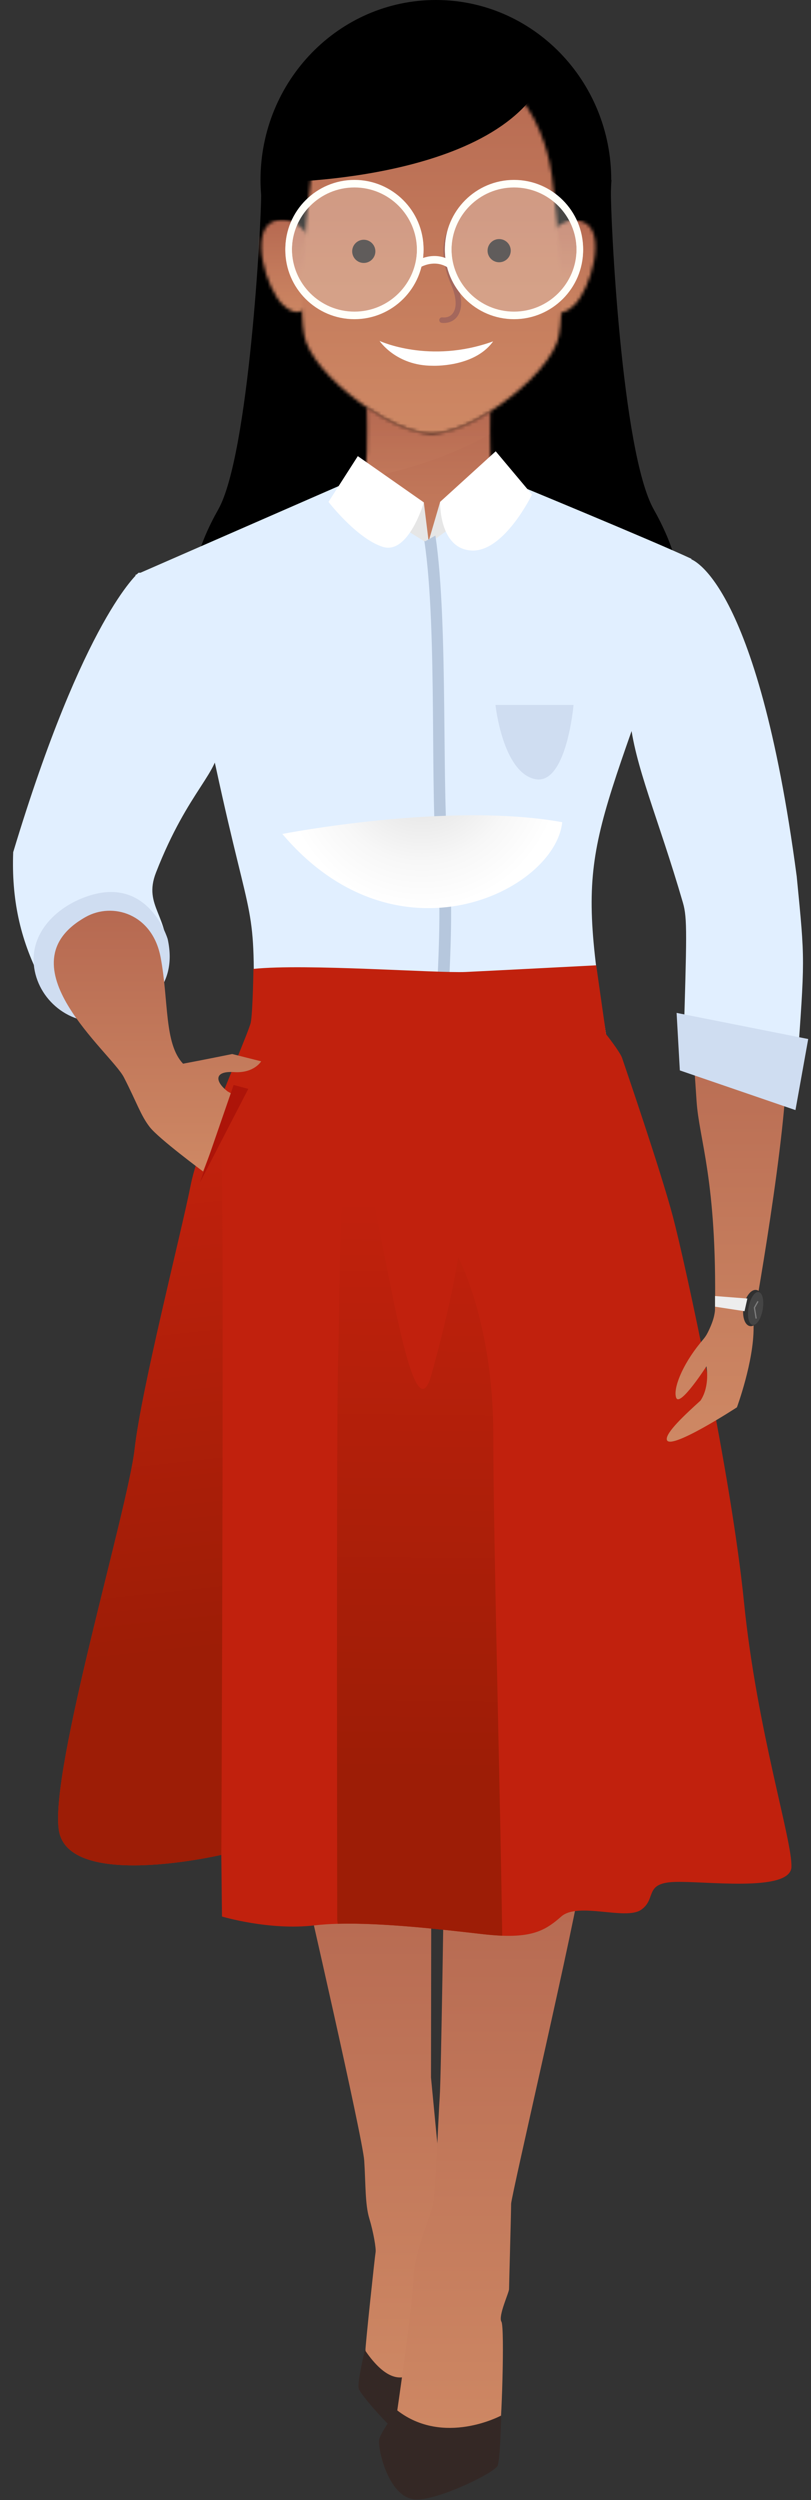 <svg width="250" height="770" viewBox="0 0 250 770" fill="none" xmlns="http://www.w3.org/2000/svg">
<rect x="0" y="0" width="250" height="770" fill="#333333" stroke="none"/>
<path d="M201.544 156.94C191.504 139.19 188.144 66.09 188.324 58.78C188.354 58.19 188.374 57.6 188.394 57.01C188.444 56 188.504 55.44 188.504 55.44H188.424C188.434 24.83 164.234 0 134.374 0C104.514 0 80.304 24.83 80.304 55.45C80.304 57 80.384 58.54 80.504 60.06C80.564 68.05 76.774 140.15 67.264 156.95C55.444 177.83 54.184 199.89 77.654 208.77C77.654 208.77 77.774 208.81 77.944 208.87C80.154 209.69 82.554 210.4 85.204 210.98C85.824 211.11 86.424 211.21 87.034 211.33C102.864 215.06 142.044 220.63 179.184 211.79C180.644 211.56 182.124 211.31 183.624 210.98C187.784 210.07 191.354 208.85 194.444 207.37C194.464 207.37 194.494 207.35 194.514 207.35H194.504C214.474 197.68 212.774 176.8 201.554 156.96L201.544 156.94Z" fill="black"/>
<path d="M163.345 16.26C163.345 16.26 145.965 40.21 182.455 64.17C182.455 64.17 183.105 24.39 163.345 16.26Z" fill="black"/>
<mask id="mask0_2646_3078" style="mask-type:luminance" maskUnits="userSpaceOnUse" x="167" y="67" width="17" height="30">
<path d="M169.785 71.88C164.975 77.56 168.175 91.27 168.725 92.97C169.535 95.46 172.335 98.52 177.015 93.97C182.055 89.05 187.185 71.57 179.945 68.45C178.935 68.01 177.975 67.83 177.065 67.83C172.825 67.83 169.875 71.76 169.775 71.88" fill="white"/>
</mask>
<g mask="url(#mask0_2646_3078)">
<path d="M187.194 67.84H164.984V98.53H187.194V67.84Z" fill="url(#paint0_linear_2646_3078)"/>
</g>
<mask id="mask1_2646_3078" style="mask-type:luminance" maskUnits="userSpaceOnUse" x="80" y="67" width="17" height="30">
<path d="M84.164 68.25C76.924 71.37 82.044 88.85 87.094 93.77C91.774 98.32 94.584 95.27 95.394 92.78C95.944 91.08 99.144 77.37 94.334 71.69C94.234 71.57 91.284 67.64 87.044 67.64C86.134 67.64 85.174 67.82 84.164 68.26" fill="white"/>
</mask>
<g mask="url(#mask1_2646_3078)">
<path d="M99.134 67.64H76.924V98.33H99.134V67.64Z" fill="url(#paint1_linear_2646_3078)"/>
</g>
<mask id="mask2_2646_3078" style="mask-type:luminance" maskUnits="userSpaceOnUse" x="93" y="17" width="81" height="117">
<path d="M133.054 17.56C133.054 17.56 132.964 17.56 132.914 17.56C98.484 17.77 95.784 55.66 95.784 55.66C95.784 55.66 90.764 95.6 94.344 105.34C96.885 112.25 105.124 120.05 113.094 125.49C116.364 127.72 119.594 129.57 122.364 130.78C126.734 132.7 130.064 133.43 132.614 133.56C132.704 133.56 132.804 133.56 132.894 133.56C132.924 133.56 132.954 133.56 132.974 133.56H133.044C133.044 133.56 133.094 133.56 133.114 133.56C133.114 133.56 133.164 133.56 133.184 133.56C133.284 133.56 133.384 133.56 133.474 133.56C136.024 133.43 139.344 132.69 143.724 130.78C145.954 129.8 148.484 128.41 151.084 126.75C159.614 121.3 169.004 112.8 171.754 105.33C175.334 95.59 170.304 55.65 170.304 55.65C170.304 55.65 167.604 17.76 133.174 17.55C133.124 17.55 133.074 17.55 133.034 17.55" fill="white"/>
</mask>
<g mask="url(#mask2_2646_3078)">
<path d="M175.355 17.56H90.765V133.59H175.355V17.56Z" fill="url(#paint2_linear_2646_3078)"/>
</g>
<mask id="mask3_2646_3078" style="mask-type:luminance" maskUnits="userSpaceOnUse" x="92" y="125" width="80" height="62">
<path d="M111.814 150.88C110.014 156.45 103.254 159.82 92.374 164.56C92.404 166.65 93.494 184.16 122.964 186.62H133.974C169.424 186.62 171.634 167.67 171.764 164.52C160.944 159.8 154.224 156.43 152.434 150.88C150.924 146.22 150.964 133.78 151.114 126.77C148.504 128.43 145.984 129.82 143.754 130.8C139.374 132.72 136.054 133.45 133.504 133.58C133.414 133.58 133.314 133.58 133.214 133.58C133.194 133.58 133.164 133.58 133.144 133.58H133.074C133.074 133.58 133.024 133.58 133.004 133.58C133.004 133.58 132.954 133.58 132.924 133.58C132.834 133.58 132.734 133.58 132.644 133.58C130.084 133.45 126.764 132.71 122.394 130.8C119.624 129.59 116.394 127.74 113.124 125.51C113.294 132.18 113.434 145.94 111.834 150.89" fill="white"/>
</mask>
<g mask="url(#mask3_2646_3078)">
<path d="M171.764 125.5H92.374V186.61H171.764V125.5Z" fill="url(#paint3_linear_2646_3078)"/>
</g>
<g style="mix-blend-mode:multiply" opacity="0.2">
<mask id="mask4_2646_3078" style="mask-type:luminance" maskUnits="userSpaceOnUse" x="112" y="125" width="40" height="23">
<path d="M151.104 125.53H112.544V147.2H151.104V125.53Z" fill="white"/>
</mask>
<g mask="url(#mask4_2646_3078)">
<mask id="mask5_2646_3078" style="mask-type:luminance" maskUnits="userSpaceOnUse" x="112" y="125" width="40" height="23">
<path d="M151.104 125.53H112.544V147.2H151.104V125.53Z" fill="white"/>
</mask>
<g mask="url(#mask5_2646_3078)">
<path d="M151.104 126.79C148.504 128.45 145.974 129.84 143.744 130.82C139.374 132.73 136.044 133.47 133.494 133.6C133.404 133.6 133.304 133.6 133.204 133.61H133.124H133.054H132.974H132.894C132.794 133.61 132.704 133.61 132.604 133.6C130.054 133.47 126.724 132.73 122.354 130.82C119.584 129.61 116.354 127.76 113.084 125.53C113.224 130.92 113.334 140.95 112.524 147.2C125.764 144.81 139.054 140.41 151.024 133.73C151.024 131.18 151.044 128.76 151.084 126.78" fill="url(#paint4_linear_2646_3078)"/>
</g>
</g>
</g>
<path d="M136.864 99.49C136.634 99.49 136.404 99.48 136.174 99.45C135.704 99.4 135.364 98.97 135.414 98.5C135.464 98.03 135.874 97.69 136.354 97.75C137.734 97.9 138.884 97.45 139.604 96.47C140.914 94.7 140.714 91.47 139.044 87.62C133.934 75.81 138.644 69.63 138.844 69.37C139.134 69 139.674 68.94 140.044 69.23C140.414 69.52 140.474 70.06 140.184 70.43C140.004 70.66 135.934 76.13 140.604 86.94C143.224 93 141.954 96.14 140.964 97.48C140.014 98.77 138.534 99.48 136.844 99.48" fill="#A4675C"/>
<path d="M157.444 77.2C157.444 79.17 155.844 80.78 153.864 80.78C151.884 80.78 150.294 79.17 150.294 77.2C150.294 75.23 151.894 73.63 153.864 73.63C155.834 73.63 157.444 75.24 157.444 77.2Z" fill="#231F20"/>
<path d="M115.714 77.41C115.714 79.38 114.124 80.99 112.134 80.99C110.144 80.99 108.564 79.38 108.564 77.41C108.564 75.44 110.174 73.84 112.134 73.84C114.094 73.84 115.714 75.45 115.714 77.41Z" fill="#231F20"/>
<path d="M109.254 98.31C97.504 98.31 87.954 88.75 87.954 77.01C87.954 65.27 97.514 55.71 109.254 55.71C120.994 55.71 130.554 65.27 130.554 77.01C130.554 88.75 120.994 98.31 109.254 98.31ZM109.254 57.74C98.624 57.74 89.984 66.38 89.984 77.01C89.984 87.64 98.624 96.28 109.254 96.28C119.884 96.28 128.524 87.64 128.524 77.01C128.524 66.38 119.884 57.74 109.254 57.74Z" fill="#FFFFF9"/>
<path opacity="0.15" d="M115.048 96.455C125.787 93.257 131.902 81.959 128.704 71.219C125.506 60.479 114.208 54.365 103.468 57.562C92.728 60.76 86.614 72.058 89.811 82.798C93.009 93.538 104.308 99.653 115.048 96.455Z" fill="#FFFFF9"/>
<path opacity="0.15" d="M178.464 80.404C180.338 69.356 172.902 58.881 161.854 57.006C150.806 55.132 140.33 62.568 138.456 73.616C136.581 84.664 144.018 95.14 155.066 97.014C166.114 98.889 176.589 91.452 178.464 80.404Z" fill="#FFFFF9"/>
<path d="M158.454 98.31C146.704 98.31 137.154 88.75 137.154 77.01C137.154 65.27 146.714 55.71 158.454 55.71C170.194 55.71 179.754 65.27 179.754 77.01C179.754 88.75 170.194 98.31 158.454 98.31ZM158.454 57.74C147.834 57.74 139.184 66.38 139.184 77.01C139.184 87.64 147.824 96.28 158.454 96.28C169.084 96.28 177.724 87.64 177.724 77.01C177.724 66.38 169.084 57.74 158.454 57.74Z" fill="#FFFFF9"/>
<path d="M129.324 82.48L128.214 80.77C128.444 80.62 133.794 77.2 139.254 80.77L138.144 82.47C133.824 79.64 129.514 82.35 129.334 82.47L129.324 82.48Z" fill="#FFFFF9"/>
<path d="M117 105C117 105 122.068 112.648 133.311 112.648C133.311 112.648 145.872 113.234 151.779 105.461L152 105.142C132.427 112.229 117 105 117 105Z" fill="white"/>
<path d="M85.995 56.11C85.995 56.11 157.834 55.74 169.344 20.18C169.344 20.18 151.504 -3.75 118.514 6.08C85.534 15.91 85.995 56.11 85.995 56.11Z" fill="black"/>
<path d="M109.264 98.01C97.514 98.01 87.964 88.45 87.964 76.71C87.964 64.97 97.524 55.41 109.264 55.41C121.004 55.41 130.564 64.97 130.564 76.71C130.564 88.45 121.004 98.01 109.264 98.01ZM109.264 57.44C98.634 57.44 89.994 66.08 89.994 76.71C89.994 87.34 98.634 95.98 109.264 95.98C119.894 95.98 128.534 87.34 128.534 76.71C128.534 66.08 119.894 57.44 109.264 57.44Z" fill="#FFFFF9"/>
<path opacity="0.15" d="M115.055 96.156C125.795 92.958 131.91 81.659 128.712 70.919C125.514 60.179 114.216 54.065 103.476 57.263C92.736 60.461 86.621 71.759 89.819 82.499C93.017 93.239 104.315 99.353 115.055 96.156Z" fill="#FFFFF9"/>
<path opacity="0.15" d="M178.471 80.114C180.345 69.066 172.909 58.59 161.861 56.716C150.813 54.841 140.337 62.278 138.463 73.326C136.588 84.374 144.024 94.849 155.072 96.724C166.12 98.598 176.596 91.162 178.471 80.114Z" fill="#FFFFF9"/>
<path d="M158.454 98.01C146.704 98.01 137.154 88.45 137.154 76.71C137.154 64.97 146.714 55.41 158.454 55.41C170.194 55.41 179.754 64.97 179.754 76.71C179.754 88.45 170.194 98.01 158.454 98.01ZM158.454 57.44C147.834 57.44 139.184 66.08 139.184 76.71C139.184 87.34 147.824 95.98 158.454 95.98C169.084 95.98 177.724 87.34 177.724 76.71C177.724 66.08 169.084 57.44 158.454 57.44Z" fill="#FFFFF9"/>
<path d="M129.334 82.18L128.224 80.47C128.454 80.32 133.804 76.9 139.264 80.47L138.154 82.17C133.834 79.34 129.524 82.05 129.344 82.17L129.334 82.18Z" fill="#FFFFF9"/>
<path d="M213.159 172.12C201.659 166.73 157.589 148.56 157.589 148.56L132.169 166.87L105.299 149.32L41.709 177.1C41.709 177.1 60.429 208.08 66.489 236.09C77.829 288.51 78.789 276.2 78.059 316.26C117.229 344.1 188.149 320.04 186.829 318.6C177.009 257.58 182.459 263.82 213.159 172.11V172.12Z" fill="#E1EFFF"/>
<path d="M130.649 154.74L132.129 166.72L135.679 154.58L138.069 163.22L132.049 167.51L125.709 163.55L130.649 154.74Z" fill="#E6E6E6"/>
<path d="M130.65 154.74C130.65 154.74 125.95 170.97 117.96 168.42C109.97 165.87 101.26 154.59 101.26 154.59L110.3 140.49L130.65 154.74Z" fill="white"/>
<path d="M135.679 154.58C135.679 154.58 135.269 168.99 145.319 169.56C155.369 170.14 163.999 152.33 163.999 152.33L152.809 139L135.669 154.58H135.679Z" fill="white"/>
<path d="M133.12 372.45C133.73 372.43 134.49 372.33 135.33 372.2C136.12 326.68 140.78 287.54 138.39 266.71C135.94 245.33 138.36 192.52 134.22 164.95L131.06 166.73L130.81 166.57C134.98 194.4 132.38 246.07 134.8 267.12C137.14 287.5 132.48 326.98 131.7 372.4C132.2 372.45 132.68 372.47 133.12 372.45Z" fill="#B6C7DD"/>
<path d="M42.699 176.42C42.699 176.42 25.859 190.29 4.069 262.47C3.529 276.71 6.129 289.1 12.349 301.18C19.539 315.16 48.359 329.42 51.349 295.64C52.549 282.05 43.989 279.26 48.079 268.77C58.159 242.9 68.109 237.78 67.439 228.61C65.419 200.91 62.109 175.87 42.709 176.41L42.699 176.42Z" fill="#E1EFFF"/>
<path d="M51.67 289.14C55.08 304.38 44.32 311.84 33.53 314.26C22.74 316.68 12.13 308.83 10.54 298.09C8.95 287.35 17.61 278.83 28.01 275.71C46.04 270.31 51.66 289.14 51.66 289.14H51.67Z" fill="#CFDDF1"/>
<path d="M93.579 579.06C93.579 579.06 111.829 658.46 112.279 665.51C112.729 672.56 112.529 678.97 113.829 683.24C115.129 687.51 115.989 692.64 115.779 693.7C115.569 694.76 112.559 722.99 112.659 723.84C114.919 741.75 127.859 738.42 130.399 733.5C132.939 728.58 136.669 679.54 136.669 679.54L132.859 639.86L132.949 578.75L93.579 579.06Z" fill="url(#paint5_linear_2646_3078)"/>
<path d="M112.469 723.84C112.469 723.84 110.119 733.67 110.549 735.59C110.979 737.51 120.809 748.41 122.519 749.05C124.229 749.69 134.489 737.08 134.699 735.59C134.909 734.1 132.559 722.98 132.559 722.98C132.559 722.98 125.719 743.28 112.479 723.83L112.469 723.84Z" fill="#342825"/>
<path d="M136.86 578.81C136.86 578.81 135.98 639.87 135.55 645.86C135.12 651.84 134.27 675.99 133.41 679.41C132.55 682.83 127.64 693.94 127.43 702.06C127.22 710.18 122.09 745.01 122.09 745.01C122.09 745.01 122.32 759.82 153.93 749.28C154.57 749.07 155.64 716.8 154.57 715.09C153.5 713.38 156.92 706.12 156.92 705.05C156.92 703.98 157.56 681.12 157.56 678.77C157.56 676.42 178.29 587.53 179.14 577.92L136.86 578.82V578.81Z" fill="url(#paint6_linear_2646_3078)"/>
<path d="M122.44 742.39C122.44 742.39 117.24 749.13 116.88 751.46C116.45 754.2 119.58 768.64 127.47 769.78C133.94 770.72 152.79 761.51 153.43 759.38C154.07 757.25 154.3 750.2 154.47 745.59C154.54 743.68 154.4 744.03 154.4 744.03C154.4 744.03 136.76 753.5 122.44 742.39Z" fill="#342825"/>
<path d="M243.979 575.05C243.559 582.98 216.849 579.23 207.659 579.65C198.479 580.07 202.449 584.86 197.639 588.21C192.839 591.55 178.219 585.71 173.009 590.29C168.589 594.19 164.759 596.57 154.809 596.2C153.019 596.13 151.019 595.97 148.789 595.72C136.439 594.31 117.969 592.15 104.109 592.53C101.569 592.59 99.199 592.75 97.029 593.01C83.039 594.68 68.429 590.29 68.429 590.29L68.219 571.3C68.219 571.3 20.829 582.36 18.119 563.58C15.409 544.79 39.409 464.89 41.499 446.31C43.579 427.73 55.899 379.72 58.819 364.9C59.639 360.77 61.459 355.27 63.689 349.45C69.419 334.39 76.849 317.2 77.299 314.94C77.929 311.81 78.129 298.42 78.129 298.42C94.209 296.75 134.809 299.78 143.569 299.37C152.339 298.95 183.789 297.32 183.789 297.32L186.819 318.53C186.819 318.53 191.159 324 191.779 325.89C192.409 327.77 203.679 360.53 207.429 374.73C211.189 388.92 225.389 454.05 229.349 493.5C233.319 532.95 244.379 567.14 243.959 575.07L243.979 575.05Z" fill="#C1210D"/>
<path d="M154.81 596.19C153.02 596.12 151.02 595.96 148.79 595.71C136.44 594.3 117.97 592.14 104.11 592.52L103.95 591.29C103.95 591.29 103.67 431.95 104.24 418.29C104.81 404.62 104.24 330.32 111.07 352.81C117.9 375.31 126.72 445.9 132.99 423.41C139.26 400.92 141.25 387.26 141.25 387.26C141.25 387.26 152.06 407.18 152.06 441.92C152.06 472.77 154.31 557.27 154.81 596.2V596.19Z" fill="url(#paint7_linear_2646_3078)"/>
<path d="M68.229 571.3C68.229 571.3 20.839 582.36 18.129 563.58C15.419 544.79 39.419 464.89 41.509 446.31C43.589 427.73 55.909 379.72 58.829 364.9C59.649 360.77 61.469 355.27 63.699 349.45C65.899 349.45 67.559 350.6 68.089 351.39C69.229 353.1 68.229 571.3 68.229 571.3Z" fill="url(#paint8_linear_2646_3078)"/>
<path d="M26.409 282.43C34.659 277.8 46.939 281.37 49.499 294.8C52.059 308.23 50.549 321.38 56.429 327.62C62.199 326.55 71.579 324.64 71.579 324.64L80.509 326.89C80.509 326.89 78.309 330.62 72.139 330.21C65.969 329.8 66.189 333.07 70.159 336.16L71.709 337.02L62.619 360.83C62.619 360.83 48.959 350.72 46.179 347.16C43.399 343.61 42.139 339.5 38.189 331.82C34.249 324.14 0.209 297.15 26.409 282.43Z" fill="url(#paint9_linear_2646_3078)"/>
<path style="mix-blend-mode:multiply" d="M87.039 256.86C87.039 256.86 138.249 246.84 173.309 253.24C171.079 274.39 122.379 298.6 87.039 256.86Z" fill="url(#paint10_radial_2646_3078)"/>
<path d="M152.739 217.12H176.799C176.799 217.12 174.629 242.28 164.759 239.93C154.889 237.58 152.739 217.12 152.739 217.12Z" fill="#CFDDF1"/>
<path d="M72.02 334.17L61.64 364.19L76.54 335.37L72.02 334.17Z" fill="#AD1409"/>
<path d="M227.159 433.46C227.159 433.46 206.179 447.13 205.549 443.39C205.189 441.22 211.279 435.61 215.949 431.37C218.939 426.85 217.769 420.82 217.769 420.82C217.769 420.82 209.599 433.5 208.449 430.52C207.429 427.87 210.159 420.61 215.899 413.59C217.419 411.74 217.679 411.58 218.809 409.08C219.879 406.72 220.149 405.21 220.149 405.21C220.149 405.21 220.369 404.18 220.399 403.63C221.059 363.28 215.479 351.08 214.719 339.03C213.749 323.64 212.189 309.37 214.719 305.27C214.719 305.27 237.789 310.21 241.679 320.9C245.259 330.72 235.119 390.81 232.209 406.99C232.299 407.5 232.319 408.09 232.299 408.76C232.409 419.3 227.159 433.47 227.159 433.47V433.46Z" fill="url(#paint11_linear_2646_3078)"/>
<path d="M212.819 172.16C212.819 172.16 233.379 177.72 245.599 269.96C248.189 296.57 248.159 294.4 245.599 330.07C245.219 335.39 210.489 328.75 210.659 323.08C211.699 287.89 211.919 282.86 210.519 278.04C195.149 225.22 181.529 214.56 212.819 172.16Z" fill="#E1EFFF"/>
<path d="M208.569 311.97L209.569 329.69L245.209 341.91L249.139 320.02L208.569 311.97Z" fill="#CFDDF1"/>
<path d="M235.099 403.41C234.539 406.49 232.769 408.74 231.159 408.44C229.549 408.14 228.679 405.41 229.239 402.34C229.799 399.27 231.569 397.01 233.189 397.31C234.809 397.61 235.669 400.34 235.109 403.41H235.099Z" fill="#303030"/>
<path d="M235.099 403.41C234.589 406.21 233.209 408.3 232.009 408.08C230.809 407.86 230.259 405.42 230.769 402.62C231.279 399.82 232.659 397.73 233.859 397.95C235.059 398.17 235.609 400.61 235.099 403.41Z" fill="#454545"/>
<path d="M230.389 399.95L220.419 399.18V402.46L229.509 403.85L230.389 399.95Z" fill="#EDEDED"/>
<path d="M232.909 406.15L232.359 402.73L233.489 400.72L233.819 400.91L232.759 402.8L233.289 406.09L232.909 406.15Z" fill="#7D7D7D"/>
<defs>
<linearGradient id="paint0_linear_2646_3078" x1="176.089" y1="67.84" x2="176.089" y2="98.53" gradientUnits="userSpaceOnUse">
<stop stop-color="#B66951"/>
<stop offset="1" stop-color="#CE8864"/>
</linearGradient>
<linearGradient id="paint1_linear_2646_3078" x1="88.029" y1="67.64" x2="88.029" y2="98.33" gradientUnits="userSpaceOnUse">
<stop stop-color="#B66951"/>
<stop offset="1" stop-color="#CE8864"/>
</linearGradient>
<linearGradient id="paint2_linear_2646_3078" x1="133.06" y1="17.56" x2="133.06" y2="133.59" gradientUnits="userSpaceOnUse">
<stop stop-color="#B66951"/>
<stop offset="1" stop-color="#CE8864"/>
</linearGradient>
<linearGradient id="paint3_linear_2646_3078" x1="132.069" y1="125.5" x2="132.069" y2="186.61" gradientUnits="userSpaceOnUse">
<stop stop-color="#B66951"/>
<stop offset="1" stop-color="#CE8864"/>
</linearGradient>
<linearGradient id="paint4_linear_2646_3078" x1="131.814" y1="125.53" x2="131.814" y2="147.2" gradientUnits="userSpaceOnUse">
<stop stop-color="#B66951"/>
<stop offset="1" stop-color="#CE8864"/>
</linearGradient>
<linearGradient id="paint5_linear_2646_3078" x1="115.124" y1="578.75" x2="115.124" y2="737.403" gradientUnits="userSpaceOnUse">
<stop stop-color="#B66951"/>
<stop offset="1" stop-color="#CE8864"/>
</linearGradient>
<linearGradient id="paint6_linear_2646_3078" x1="150.615" y1="577.92" x2="150.615" y2="753.066" gradientUnits="userSpaceOnUse">
<stop stop-color="#B66951"/>
<stop offset="1" stop-color="#CE8864"/>
</linearGradient>
<linearGradient id="paint7_linear_2646_3078" x1="133.07" y1="178.79" x2="129.08" y2="545.86" gradientUnits="userSpaceOnUse">
<stop stop-color="#C1210D"/>
<stop offset="0.52" stop-color="#C1210D"/>
<stop offset="1" stop-color="#9D1D06"/>
</linearGradient>
<linearGradient id="paint8_linear_2646_3078" x1="13.879" y1="184.16" x2="48.789" y2="510.46" gradientUnits="userSpaceOnUse">
<stop stop-color="#C1210D"/>
<stop offset="0.52" stop-color="#C1210D"/>
<stop offset="1" stop-color="#9D1D06"/>
</linearGradient>
<linearGradient id="paint9_linear_2646_3078" x1="48.546" y1="280.505" x2="48.546" y2="360.83" gradientUnits="userSpaceOnUse">
<stop stop-color="#B66951"/>
<stop offset="1" stop-color="#CE8864"/>
</linearGradient>
<radialGradient id="paint10_radial_2646_3078" cx="0" cy="0" r="1" gradientUnits="userSpaceOnUse" gradientTransform="translate(130.059 236.63) scale(43.16 43.16)">
<stop stop-color="#DBDBDB"/>
<stop offset="0.17" stop-color="#E3E3E3"/>
<stop offset="0.67" stop-color="#F7F7F7"/>
<stop offset="1" stop-color="white"/>
</radialGradient>
<linearGradient id="paint11_linear_2646_3078" x1="223.985" y1="305.27" x2="223.985" y2="444.038" gradientUnits="userSpaceOnUse">
<stop stop-color="#B66951"/>
<stop offset="1" stop-color="#CE8864"/>
</linearGradient>
</defs>
</svg>
